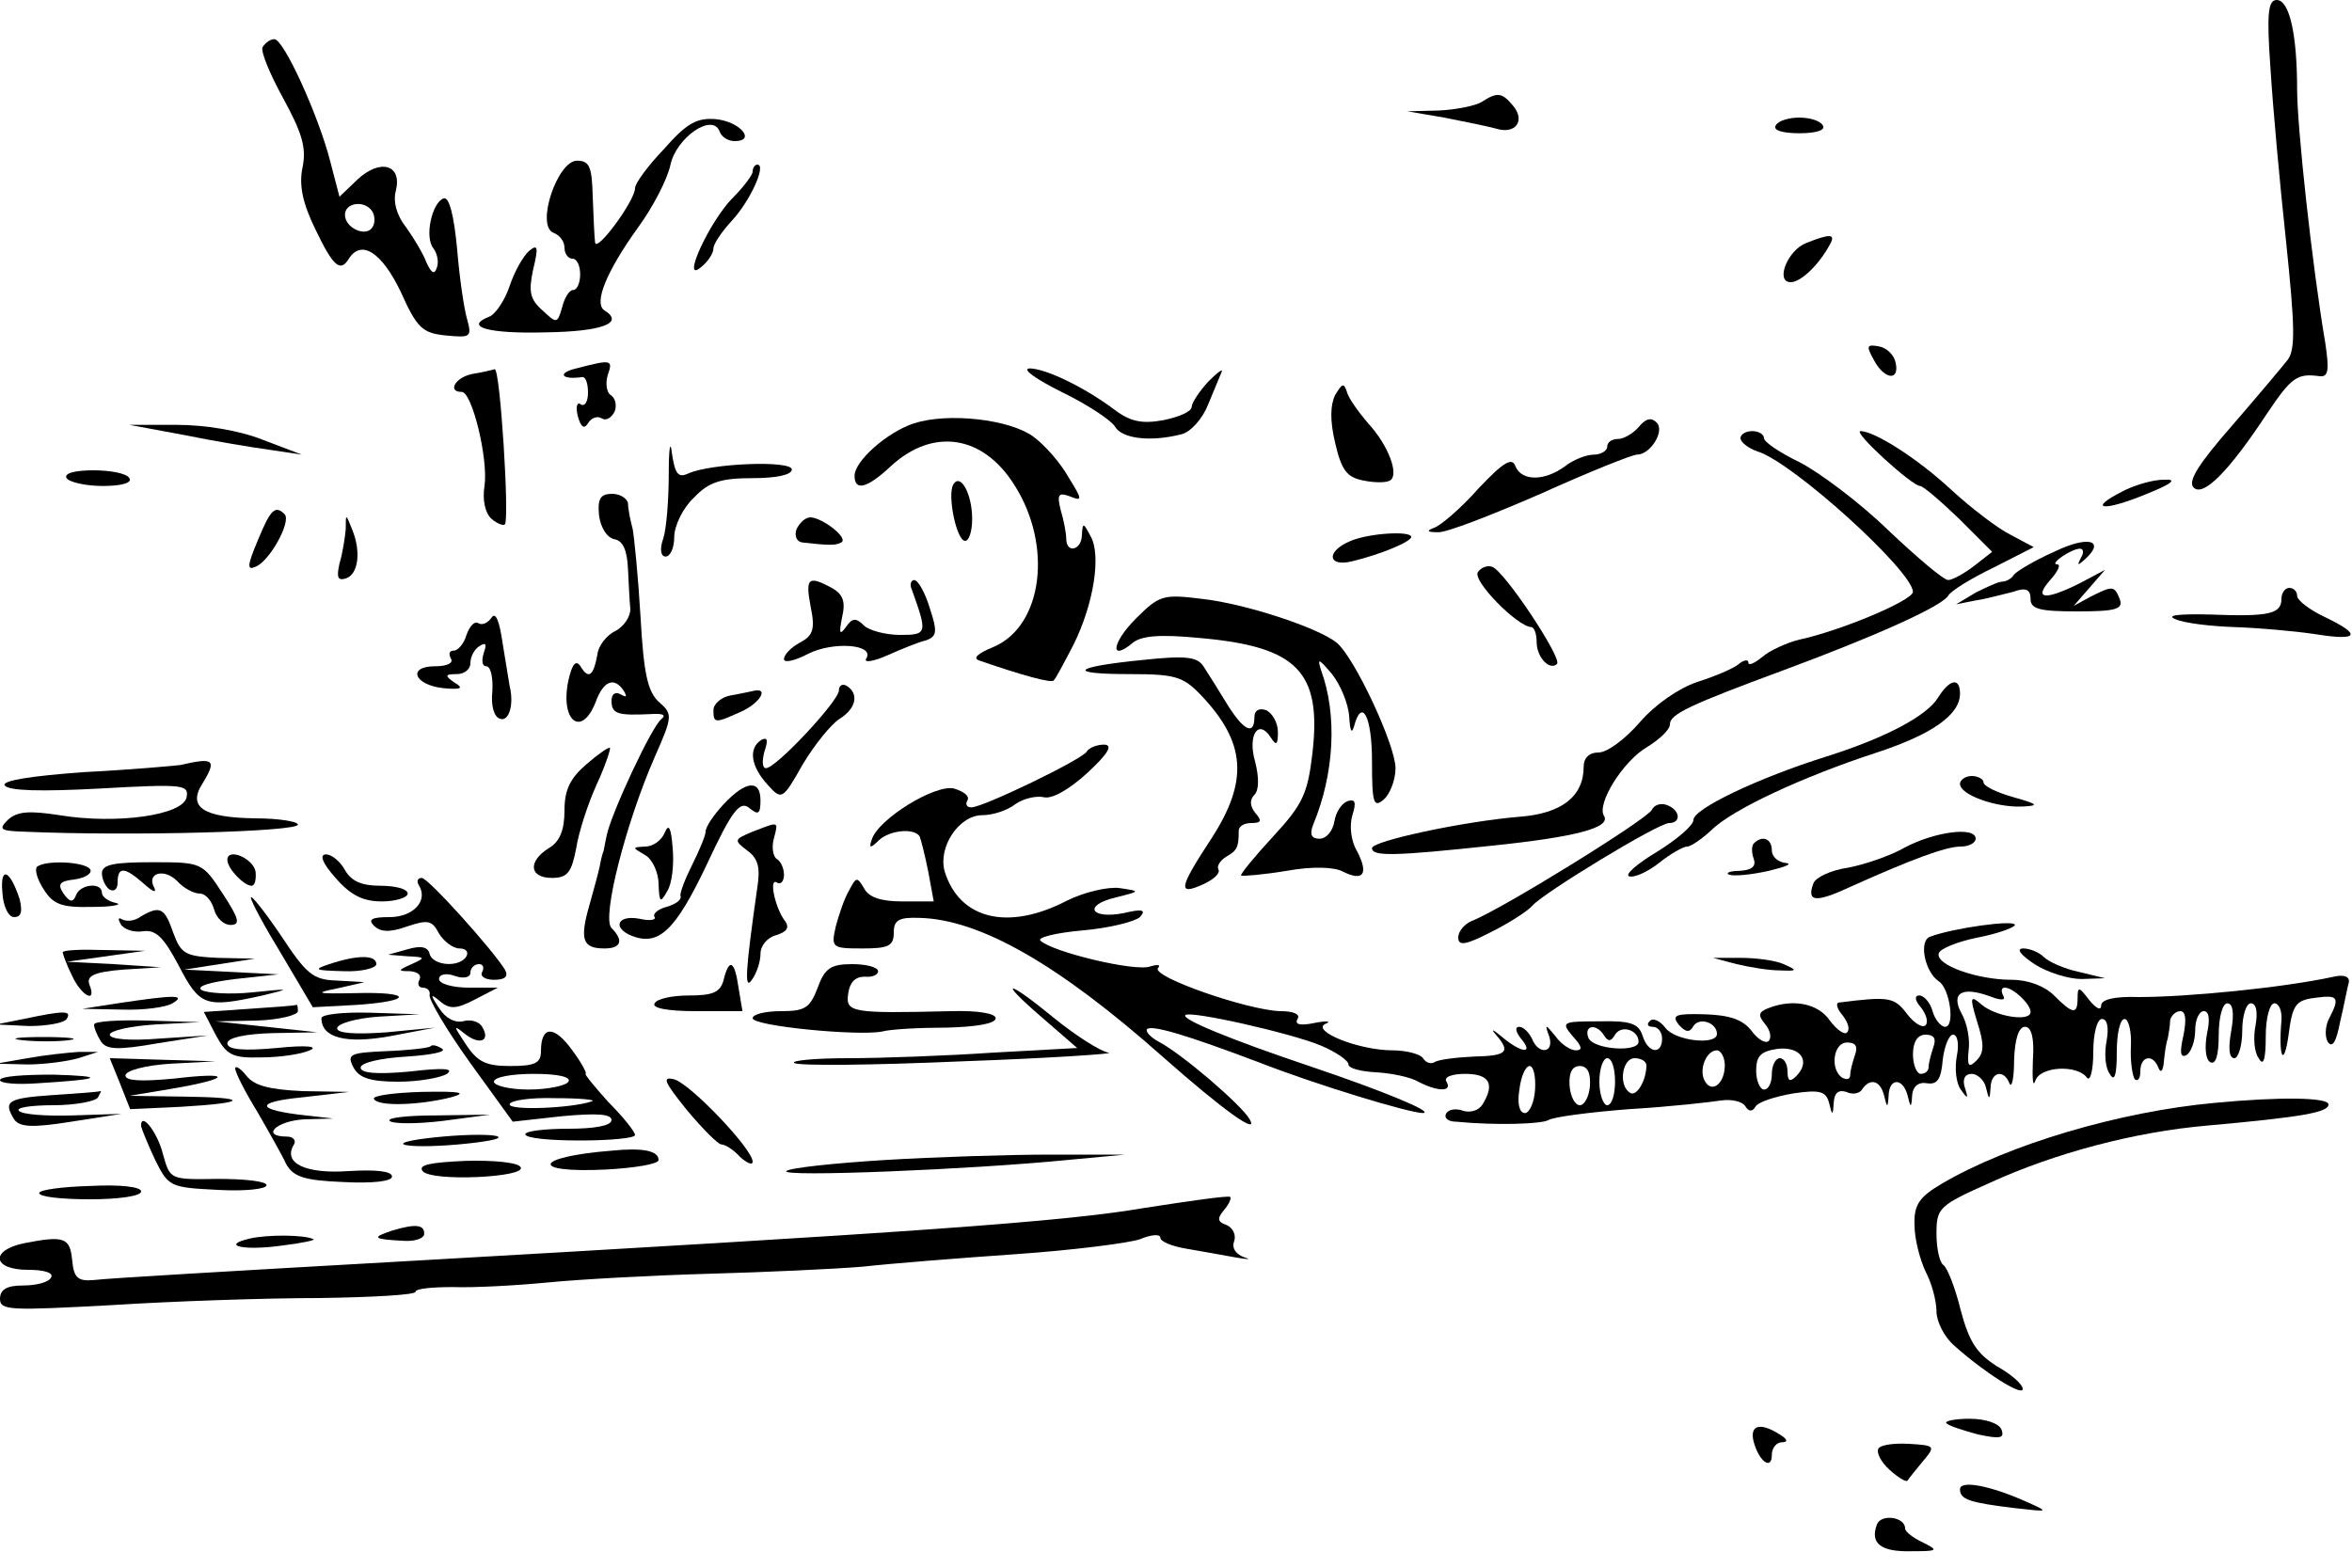 <?xml version="1.0" standalone="no"?>
<!DOCTYPE svg PUBLIC "-//W3C//DTD SVG 20010904//EN"
 "http://www.w3.org/TR/2001/REC-SVG-20010904/DTD/svg10.dtd">
<svg version="1.0" xmlns="http://www.w3.org/2000/svg"
 width="300pt" height="200pt" viewBox="0 0 300 200"
 preserveAspectRatio="xMidYMid meet">
<g transform="translate(0,200) scale(0.1,-0.1)"
fill="#000000" stroke="none">
<path d="M2896 1913 c3 -49 12 -148 20 -222 11 -106 12 -137 2 -150 -7 -9 -39
-47 -71 -84 -42 -48 -57 -71 -49 -79 12 -12 44 19 94 95 31 46 38 51 67 47 11
-1 12 8 7 42 -17 100 -36 276 -36 324 0 71 -10 114 -26 114 -11 0 -13 -17 -8
-87z"/>
<path d="M335 1940 c-3 -5 9 -34 26 -65 24 -44 30 -63 25 -88 -5 -23 0 -46 16
-79 23 -48 32 -56 43 -38 16 25 42 8 66 -42 21 -47 28 -53 58 -56 31 -3 33 -2
27 20 -4 13 -10 54 -13 91 -4 42 -10 66 -17 64 -15 -5 -25 -50 -13 -64 5 -7 7
-18 4 -25 -3 -9 -7 -6 -13 7 -4 11 -16 31 -26 45 -12 15 -17 33 -13 47 8 33
-20 41 -49 14 l-23 -22 -12 46 c-15 58 -59 155 -71 155 -5 0 -11 -4 -15 -10z
m140 -210 c3 -5 4 -14 0 -20 -8 -13 -35 -1 -35 16 0 16 26 19 35 4z"/>
<path d="M1890 1870 c-8 -5 -33 -10 -55 -11 l-40 -1 47 -8 c25 -5 55 -11 66
-14 25 -8 38 10 22 29 -14 17 -20 18 -40 5z"/>
<path d="M847 1810 c-21 -22 -37 -44 -37 -50 0 -16 -50 -84 -51 -69 -1 8 -2
34 -3 59 -1 37 -4 45 -20 45 -25 0 -53 -83 -30 -92 8 -3 14 -11 14 -19 0 -8 5
-14 10 -14 6 0 10 -9 10 -20 0 -11 -4 -20 -9 -20 -5 0 -11 -10 -14 -22 -6 -21
-7 -21 -25 -4 -16 14 -18 24 -12 52 7 29 6 33 -5 24 -8 -7 -19 -27 -25 -45 -6
-18 -18 -36 -26 -39 -33 -13 -1 -22 72 -20 72 1 101 12 75 28 -14 9 2 49 43
106 19 26 37 61 41 79 7 35 54 68 63 43 2 -6 10 -12 19 -12 28 0 7 25 -24 28
-24 2 -37 -5 -66 -38z"/>
<path d="M2265 1840 c-4 -6 8 -10 30 -10 22 0 34 4 30 10 -3 6 -17 10 -30 10
-13 0 -27 -4 -30 -10z"/>
<path d="M960 1781 c0 -4 -11 -19 -25 -33 -30 -30 -67 -111 -41 -89 9 7 16 18
16 24 0 6 11 22 24 36 23 25 44 71 32 71 -3 0 -6 -4 -6 -9z"/>
<path d="M2304 1690 c-24 -9 -40 -50 -20 -50 13 0 36 22 50 48 8 14 0 14 -30
2z"/>
<path d="M2390 1541 c13 -25 33 -28 28 -4 -2 10 -11 19 -21 21 -16 3 -17 1 -7
-17z"/>
<path d="M735 1530 c-25 -6 -19 -15 8 -11 4 0 7 -8 7 -20 0 -11 -4 -18 -9 -15
-5 4 -7 -3 -4 -15 4 -14 8 -17 13 -9 4 7 12 10 18 6 5 -3 12 1 16 9 3 8 1 17
-5 21 -5 3 -7 14 -4 25 7 20 6 21 -40 9z"/>
<path d="M603 1523 c-22 -4 -33 -23 -14 -23 13 0 34 -85 29 -120 -3 -18 1 -35
9 -42 7 -6 15 -9 17 -7 6 7 -6 199 -13 198 -3 -1 -16 -4 -28 -6z"/>
<path d="M1354 1500 c33 -16 63 -36 68 -44 9 -16 46 -20 85 -10 12 3 27 20 34
38 7 17 15 36 17 41 3 6 -5 0 -17 -12 -11 -12 -21 -27 -21 -32 0 -6 -16 -13
-36 -17 -27 -5 -42 -2 -62 13 -40 30 -89 53 -109 53 -10 -1 9 -14 41 -30z"/>
<path d="M1703 1496 c-6 -12 -7 -32 0 -61 8 -35 15 -44 36 -48 14 -3 29 -3 34
0 12 7 -2 45 -28 73 -12 14 -25 32 -27 40 -4 12 -6 11 -15 -4z"/>
<path d="M1166 1460 c-34 -11 -76 -48 -76 -67 0 -20 16 -16 46 12 54 50 118
40 158 -24 49 -77 36 -179 -26 -206 -22 -9 -28 -15 -18 -18 55 -19 92 -29 94
-25 2 1 13 22 25 45 26 52 36 115 22 139 -9 17 -10 18 -11 2 0 -20 -20 -25
-20 -5 0 6 -3 23 -7 36 -5 20 -3 23 11 18 17 -7 17 -5 -1 24 -10 18 -30 41
-45 52 -30 22 -108 31 -152 17z"/>
<path d="M2090 1455 c-7 -8 -19 -15 -26 -15 -8 0 -14 -4 -14 -10 0 -5 -8 -10
-17 -10 -10 0 -27 -7 -37 -15 -26 -19 -55 -19 -63 0 -4 12 -15 6 -47 -28 -22
-25 -48 -47 -56 -50 -11 -4 -10 -6 4 -6 10 -1 69 22 131 49 62 28 117 50 123
50 17 0 36 30 25 41 -7 7 -14 5 -23 -6z"/>
<path d="M235 1445 c39 -8 88 -16 110 -19 l40 -6 -50 19 c-30 12 -74 19 -110
19 l-60 0 70 -13z"/>
<path d="M853 1395 c0 -33 -3 -70 -7 -82 -5 -14 -3 -23 3 -23 6 0 11 11 11 25
0 14 11 37 25 50 19 20 34 25 75 25 29 0 50 4 50 11 0 12 -103 8 -132 -5 -13
-6 -17 -1 -21 26 -2 18 -4 6 -4 -27z"/>
<path d="M2220 1441 c0 -5 10 -13 22 -17 45 -14 197 -152 198 -179 0 -11 -93
-50 -145 -61 -16 -4 -38 -14 -47 -22 -10 -8 -18 -12 -18 -7 0 4 -6 3 -12 -2
-7 -6 -31 -16 -53 -23 -24 -8 -54 -29 -73 -51 -19 -22 -42 -39 -53 -39 -12 0
-19 -7 -19 -18 0 -38 -28 -60 -82 -64 -72 -6 -188 -31 -188 -40 0 -11 30 -10
152 3 107 11 153 23 144 38 -10 15 24 70 55 88 16 10 29 22 29 29 0 13 26 25
145 69 116 43 201 81 210 95 3 6 29 22 58 36 l51 26 -30 16 c-16 8 -50 34 -75
57 -43 40 -98 75 -116 75 -10 -1 66 -70 76 -70 4 0 26 -19 50 -42 l42 -42 -23
-18 c-13 -10 -28 -18 -33 -18 -6 0 -40 29 -77 64 -36 35 -87 73 -112 86 -25
12 -46 26 -46 31 0 5 -7 9 -15 9 -8 0 -15 -4 -15 -9z"/>
<path d="M85 1390 c3 -5 24 -10 46 -10 24 0 38 4 34 10 -3 6 -24 10 -46 10
-24 0 -38 -4 -34 -10z"/>
<path d="M1216 1382 c-8 -13 4 -72 15 -72 5 0 9 12 9 28 0 32 -15 59 -24 44z"/>
<path d="M2707 1373 c-45 -23 -25 -26 29 -4 35 14 42 20 24 19 -14 0 -38 -7
-53 -15z"/>
<path d="M764 1343 c2 -16 10 -29 20 -31 11 -2 16 -15 17 -38 1 -19 2 -42 3
-51 0 -10 -8 -22 -19 -28 -11 -5 -22 -19 -23 -30 -5 -27 -11 -32 -21 -16 -6
10 -11 5 -16 -17 -11 -52 17 -74 35 -27 10 27 24 32 36 13 4 -7 3 -8 -4 -4 -7
4 -12 1 -12 -8 0 -17 8 -19 50 -17 15 1 20 -1 14 -6 -12 -8 -64 -120 -70 -148
-1 -5 -3 -14 -4 -20 -2 -5 -4 -14 -5 -20 -1 -5 -7 -28 -13 -49 -13 -45 -9 -56
19 -56 21 0 25 10 9 26 -13 13 19 136 55 218 23 52 23 55 6 70 -15 13 -20 37
-24 109 -3 51 -8 101 -10 112 -3 11 -6 26 -6 33 -1 6 -10 12 -20 12 -15 0 -19
-6 -17 -27z"/>
<path d="M329 1311 c-14 -33 -14 -39 -3 -34 18 7 46 58 37 67 -12 12 -18 6
-34 -33z"/>
<path d="M441 1325 c-1 -11 -4 -31 -8 -44 -4 -18 -2 -22 8 -19 16 5 20 34 8
63 -8 20 -8 20 -8 0z"/>
<path d="M1016 1325 c-3 -8 0 -16 7 -17 35 -4 43 -4 50 0 10 5 -23 31 -39 32
-7 0 -14 -7 -18 -15z"/>
<path d="M1723 1310 c-32 -13 -30 -34 2 -26 37 9 75 25 75 31 0 8 -53 5 -77
-5z"/>
<path d="M2620 1296 c-25 -11 -48 -25 -51 -29 -3 -5 -10 -9 -15 -9 -5 0 -20
-7 -34 -14 l-25 -15 25 5 c14 2 35 8 48 11 16 6 22 3 22 -9 0 -13 11 -16 60
-16 49 0 58 3 54 15 -7 18 -9 18 -37 4 l-22 -12 20 23 20 23 -32 -17 c-44 -22
-60 -21 -38 4 10 11 14 20 9 20 -11 0 18 20 29 20 5 0 5 -6 1 -12 -5 -10 -4
-10 6 -1 26 24 3 30 -40 9z"/>
<path d="M1885 1270 c-7 -11 50 -69 68 -70 4 0 7 -9 7 -19 0 -20 17 -37 26
-28 7 7 -68 120 -83 124 -6 2 -14 -1 -18 -7z"/>
<path d="M1034 1226 c6 -29 3 -37 -14 -46 -11 -6 -20 -15 -20 -21 0 -5 14 -2
31 7 32 16 85 12 74 -6 -4 -6 9 -4 27 4 18 8 40 17 49 19 14 5 15 11 5 41 -6
20 -15 36 -20 36 -4 0 -6 -6 -3 -12 20 -56 20 -58 -15 -58 -19 0 -40 6 -46 12
-10 10 -15 10 -23 -2 -8 -11 -9 -8 -5 12 5 21 1 30 -13 38 -30 16 -34 13 -27
-24z"/>
<path d="M2910 1236 c0 -19 -15 -23 -90 -20 -42 1 -58 -1 -45 -6 11 -5 45 -9
75 -10 30 -1 76 -5 103 -9 56 -9 60 -1 12 22 -19 9 -35 21 -35 27 0 5 -4 10
-10 10 -5 0 -10 -6 -10 -14z"/>
<path d="M1449 1211 c-31 -31 -34 -56 -4 -31 11 9 35 11 86 6 124 -11 155 -43
143 -147 -6 -51 -12 -65 -50 -106 -24 -26 -42 -48 -41 -50 2 -1 28 1 58 6 33
6 61 5 72 -1 26 -13 33 -3 18 26 -8 13 -10 33 -6 46 5 16 4 21 -6 18 -8 -3
-15 -14 -17 -26 -2 -12 -10 -22 -19 -22 -10 0 -13 5 -8 18 27 65 31 140 10
197 -5 16 -3 15 14 -5 11 -14 21 -38 22 -55 1 -17 3 -22 6 -12 10 38 23 13 23
-44 0 -54 2 -60 15 -49 8 7 15 25 15 40 0 29 -52 141 -75 160 -23 19 -117 50
-172 56 -49 6 -54 5 -84 -25z"/>
<path d="M627 1212 c-5 -7 -12 -10 -17 -7 -5 3 -11 -4 -15 -15 -3 -11 -11 -20
-16 -20 -6 0 -7 -4 -4 -10 4 -6 -5 -10 -20 -10 -36 0 -27 -24 11 -28 22 -2 26
0 14 7 -13 9 -13 11 3 11 9 0 17 6 17 14 0 8 5 18 12 22 8 5 9 2 5 -9 -3 -10
-2 -17 3 -17 6 0 9 -14 8 -32 -2 -18 2 -33 10 -35 11 -4 18 18 12 42 -1 6 -5
30 -9 55 -4 28 -9 40 -14 32z"/>
<path d="M1457 1158 c-90 -9 -97 -18 -16 -18 58 0 68 -3 91 -27 57 -60 61
-109 13 -183 -42 -64 -43 -73 -10 -58 13 6 22 14 19 19 -2 4 2 11 10 16 14 8
16 12 16 33 0 6 7 10 16 10 13 0 14 3 5 13 -7 9 -7 17 -1 23 6 6 6 22 1 42
-10 34 4 56 20 31 7 -11 9 -9 9 7 0 12 -7 24 -15 28 -9 3 -15 0 -15 -9 0 -24
-14 -17 -35 17 -11 18 -24 39 -30 48 -8 12 -22 14 -78 8z"/>
<path d="M1070 1119 c0 -13 -80 -99 -93 -99 -5 0 -5 10 -2 21 5 15 4 19 -4 15
-17 -11 -13 -34 8 -57 18 -20 19 -20 45 26 15 25 36 51 47 58 21 13 25 32 9
42 -5 3 -10 1 -10 -6z"/>
<path d="M2472 1110 c-14 -23 -66 -51 -142 -75 -89 -28 -170 -67 -170 -81 0
-7 -21 -25 -47 -41 -25 -15 -41 -29 -35 -31 7 -2 24 6 38 17 15 12 31 21 36
21 5 0 19 10 31 21 26 26 116 68 211 99 70 23 106 48 106 75 0 21 -13 19 -28
-5z"/>
<path d="M933 1113 c-13 -2 -23 -11 -23 -19 0 -17 2 -17 35 -2 23 10 36 30 18
27 -5 -1 -18 -4 -30 -6z"/>
<path d="M748 1025 c-21 -18 -28 -33 -28 -59 0 -25 -6 -40 -20 -48 -27 -17
-25 -38 4 -38 20 0 25 7 31 38 3 20 15 57 26 81 11 24 18 45 17 47 -2 1 -15
-8 -30 -21z"/>
<path d="M1386 1041 c-6 -10 -132 -71 -147 -71 -6 0 -8 4 -5 9 3 5 -4 11 -17
15 -24 6 -97 -39 -105 -65 -4 -11 -2 -12 9 -1 14 13 45 16 52 5 2 -5 7 -25 11
-45 l7 -38 -40 0 c-27 0 -43 5 -49 17 -9 15 -10 14 -19 -3 -6 -10 -13 -31 -17
-46 -6 -27 -5 -28 34 -28 33 0 40 3 40 20 0 16 6 20 33 19 77 -2 177 -59 311
-178 77 -68 122 -100 110 -79 -10 18 -87 84 -116 99 -11 6 -17 13 -15 16 6 6
52 -8 142 -42 74 -29 193 -65 210 -65 15 1 -50 28 -145 60 -101 34 -164 60
-158 65 6 6 135 -23 173 -39 19 -8 35 -19 35 -24 0 -5 16 -9 35 -10 19 -1 44
-6 54 -12 25 -13 44 -13 36 0 -4 6 7 10 24 10 31 0 38 -13 22 -39 -5 -8 -16
-11 -25 -8 -8 3 -18 2 -21 -3 -4 -6 2 -11 12 -11 52 -5 109 -3 118 2 6 4 52
10 103 14 52 3 104 9 117 11 13 2 27 -1 31 -7 4 -7 9 -8 13 -1 3 6 25 13 48
17 34 5 42 3 46 -12 4 -17 5 -17 6 1 1 12 6 16 16 13 8 -4 17 -2 20 3 10 15
23 12 28 -7 4 -17 5 -17 6 0 1 22 18 22 24 0 4 -17 5 -17 6 0 1 11 8 17 19 15
13 -2 18 5 20 30 2 17 8 32 13 32 6 0 8 -12 5 -27 -3 -16 -1 -35 5 -43 9 -13
10 -12 5 3 -3 10 0 17 9 17 7 0 16 -8 18 -17 4 -17 5 -17 6 0 1 20 17 23 24 5
3 -7 6 6 6 30 1 27 6 42 14 42 8 0 12 -14 10 -42 -1 -24 0 -36 3 -27 6 19 54
21 66 4 4 -5 8 9 8 33 0 24 5 42 11 42 7 0 9 -11 6 -28 -3 -15 -2 -34 4 -42 6
-11 9 -2 9 28 0 23 4 42 10 42 5 0 9 -16 8 -35 -1 -19 2 -38 5 -42 4 -3 7 1 7
10 0 20 16 23 23 5 3 -8 6 -4 7 7 1 11 3 25 5 30 1 6 3 16 3 23 1 6 7 12 13
12 7 0 8 -11 4 -31 -5 -22 -4 -29 4 -25 6 4 11 18 11 32 0 13 5 24 11 24 7 0
8 -11 4 -29 -3 -17 -2 -32 4 -36 7 -4 11 8 11 34 0 24 5 41 11 41 7 0 9 -12 5
-35 -4 -22 -3 -35 4 -35 5 0 10 16 10 35 0 19 5 35 11 35 7 0 9 -11 6 -28 -3
-15 -2 -34 4 -42 6 -11 9 -2 9 28 0 23 5 42 11 42 6 0 10 -10 9 -22 -4 -47 3
-61 9 -19 5 39 9 45 34 48 29 4 32 1 18 -26 -5 -9 -6 -23 -2 -30 6 -9 11 0 16
26 5 21 9 43 11 50 1 7 -6 10 -19 7 -64 -14 -186 -26 -249 -26 -31 1 -48 -3
-48 -11 0 -7 -7 -3 -15 7 -13 17 -15 18 -15 3 0 -22 -6 -21 -30 3 -12 12 -33
20 -54 20 -44 0 -98 19 -93 34 2 6 25 15 50 20 26 5 47 13 47 16 0 7 -79 -4
-108 -15 -15 -5 -7 -45 11 -57 14 -9 21 -58 8 -58 -5 0 -13 9 -16 20 -3 11
-11 20 -17 20 -6 0 -6 -6 2 -15 7 -9 10 -19 6 -23 -4 -4 -15 3 -24 15 -16 21
-23 22 -86 14 -5 0 -3 -8 4 -16 7 -9 10 -18 6 -22 -3 -4 -13 3 -22 15 -15 22
-47 28 -78 16 -13 -5 -14 -9 -5 -20 7 -8 9 -18 5 -22 -4 -4 -14 2 -22 13 -11
14 -27 20 -60 21 -37 1 -42 -1 -33 -13 9 -10 14 -11 19 -2 8 12 30 4 30 -10 0
-15 -54 -9 -66 8 -7 9 -16 13 -20 8 -4 -4 -2 -7 4 -7 7 0 12 -7 12 -15 0 -21
-18 -19 -25 4 -5 15 -15 19 -55 18 -48 0 -49 -1 -34 -19 12 -13 13 -18 4 -18
-7 0 -19 8 -26 18 -13 16 -14 16 -8 0 7 -22 -14 -24 -22 -3 -4 8 -11 15 -16
15 -6 0 -5 -6 2 -15 17 -20 1 -19 -24 2 -12 10 -15 11 -8 3 19 -22 15 -27 -29
-28 -22 -1 -45 -4 -49 -7 -5 -3 -11 -1 -15 5 -3 5 -21 10 -39 10 -43 0 -105
25 -85 34 8 3 1 4 -14 1 -19 -4 -26 -2 -22 5 4 6 -5 10 -22 10 -41 1 -165 44
-156 55 4 4 0 5 -10 2 -18 -7 -124 18 -140 33 -4 4 20 10 54 13 34 3 66 11 73
17 8 9 4 11 -21 5 -42 -8 -52 10 -10 20 32 8 32 8 5 12 -14 2 -45 -5 -67 -16
-75 -39 -137 -24 -156 37 -9 31 18 72 48 72 13 0 32 6 42 14 10 7 26 11 36 9
10 -3 32 9 56 31 27 25 33 36 21 36 -9 0 -19 -4 -22 -9z m1169 -311 c-3 6 -2
10 2 10 11 0 33 -21 33 -31 0 -13 -44 -6 -62 9 -15 13 -16 11 -6 -22 9 -28 9
-39 -1 -49 -10 -10 -12 -7 -10 13 2 14 -2 35 -9 47 -14 26 0 35 36 22 15 -6
21 -5 17 1z m-509 -51 c5 -8 9 -8 14 1 8 13 30 6 30 -9 0 -14 -58 -10 -64 5
-6 16 10 19 20 3z m420 -15 c-3 -9 -6 -20 -6 -25 0 -5 -4 -9 -10 -9 -5 0 -10
11 -10 25 0 16 6 25 16 25 11 0 14 -5 10 -16z m-175 -37 c-8 -8 -11 -6 -11 6
0 9 -4 17 -10 17 -5 0 -10 -9 -10 -20 0 -11 -4 -20 -10 -20 -5 0 -10 11 -10
24 0 19 6 25 28 28 29 3 42 -16 23 -35z m75 27 c-3 -9 -6 -20 -6 -25 0 -6 -4
-7 -10 -4 -16 10 -12 45 6 45 11 0 14 -5 10 -16z m-166 -13 c0 -23 -16 -36
-25 -21 -9 14 1 40 15 40 5 0 10 -9 10 -19z m-140 -21 c0 -16 -4 -30 -10 -30
-5 0 -10 14 -10 30 0 17 5 30 10 30 6 0 10 -13 10 -30z m40 21 c0 -20 -13 -41
-21 -35 -15 9 -10 44 6 44 8 0 15 -4 15 -9z m-142 -31 c-1 -16 -7 -30 -13 -30
-7 0 -10 12 -7 30 2 17 8 30 13 30 5 0 8 -13 7 -30z m70 5 c-1 -14 -7 -25 -13
-25 -6 0 -12 11 -13 25 -1 16 3 25 13 25 10 0 14 -9 13 -25z"/>
<path d="M230 1024 c-8 -1 -63 -6 -122 -9 -70 -5 -106 -11 -102 -17 5 -7 46
-8 121 -4 107 6 114 5 111 -11 -4 -23 -89 -35 -162 -23 -39 6 -54 5 -66 -6
-12 -12 -10 -14 20 -15 139 -6 350 0 350 9 0 4 -25 8 -55 8 -65 1 -86 14 -67
44 19 31 15 34 -28 24z"/>
<path d="M2500 1000 c0 -14 45 -30 78 -29 24 1 22 3 -10 12 -21 6 -38 14 -38
19 0 4 -7 8 -15 8 -8 0 -15 -5 -15 -10z"/>
<path d="M923 974 c-13 -14 -23 -29 -23 -35 0 -5 -8 -24 -17 -42 -9 -18 -16
-36 -15 -40 2 -5 -7 -11 -18 -14 -11 -3 -18 -9 -15 -13 2 -4 -7 -5 -20 -2 -28
5 -34 -12 -9 -22 34 -13 55 6 95 90 33 71 43 83 55 73 11 -9 14 -8 14 10 0 27
-19 25 -47 -5z"/>
<path d="M2107 967 c-4 -11 -193 -128 -230 -142 -9 -4 -17 -13 -17 -21 0 -11
9 -10 42 7 24 12 47 27 53 34 14 16 160 105 174 105 16 0 14 17 -3 23 -8 3
-16 0 -19 -6z"/>
<path d="M848 938 c-4 -10 -15 -18 -25 -18 -17 -1 -17 -1 0 -11 9 -5 17 -22
17 -37 1 -23 2 -25 11 -9 6 9 9 34 7 55 -2 26 -5 32 -10 20z"/>
<path d="M960 939 c-24 -10 -24 -11 -7 -24 14 -10 17 -22 13 -47 -15 -105 -17
-133 -7 -118 6 8 11 23 11 33 0 11 9 21 20 24 13 4 17 9 12 17 -13 16 -22 57
-11 50 5 -3 9 2 9 10 0 8 -4 17 -9 20 -5 3 -7 15 -4 26 6 23 7 22 -27 9z"/>
<path d="M2430 919 c-19 -11 -52 -22 -73 -26 -21 -3 -41 -12 -44 -20 -9 -24 3
-25 48 -4 78 35 121 51 140 51 11 0 19 5 19 10 0 16 -52 9 -90 -11z"/>
<path d="M2237 924 c-3 -3 -3 -12 0 -20 3 -9 -2 -14 -18 -15 -13 0 -19 -3 -13
-5 6 -2 28 0 50 5 21 5 31 9 22 10 -10 1 -18 8 -18 16 0 15 -12 20 -23 9z"/>
<path d="M290 903 c0 -11 21 -33 31 -33 4 0 6 8 5 18 -3 17 -36 31 -36 15z"/>
<path d="M428 880 c19 -22 35 -30 59 -30 18 0 33 5 33 10 0 6 -16 10 -35 10
-24 0 -37 6 -45 20 -6 11 -17 20 -24 20 -9 0 -5 -11 12 -30z"/>
<path d="M47 894 c-3 -4 1 -17 9 -29 12 -19 23 -23 62 -22 26 0 39 3 30 5 -10
2 -18 8 -18 13 0 14 -28 11 -33 -3 -4 -10 -8 -9 -16 2 -8 12 -5 16 14 18 14 2
23 8 20 13 -7 10 -58 12 -68 3z"/>
<path d="M130 886 c0 -8 5 -18 10 -21 6 -3 10 1 10 9 0 21 9 20 33 -1 11 -10
17 -13 14 -6 -11 19 12 26 29 9 8 -9 21 -16 29 -16 7 0 15 -9 18 -20 3 -11 12
-20 21 -20 13 0 11 8 -10 40 -26 40 -27 40 -90 40 -49 0 -64 -3 -64 -14z"/>
<path d="M3 862 c1 -19 8 -32 15 -32 9 0 11 7 7 23 -12 37 -25 43 -22 9z"/>
<path d="M534 871 c13 -20 -7 -41 -37 -41 -23 0 -28 -3 -20 -11 8 -8 20 -9 42
-1 27 9 32 8 41 -9 6 -10 18 -19 26 -19 8 0 12 -4 9 -10 -9 -15 -43 -12 -47 3
-2 9 -11 11 -28 6 l-25 -7 25 -2 c23 -1 23 -2 5 -10 -18 -8 -18 -9 -2 -9 10
-1 15 -5 12 -11 -3 -5 -1 -10 4 -10 6 0 10 -4 9 -9 -2 -5 21 -44 51 -86 l55
-76 63 7 c44 4 63 3 63 -5 0 -7 -21 -11 -55 -11 -30 0 -55 -3 -55 -7 0 -5 31
-8 70 -8 38 0 70 3 70 7 0 4 -15 23 -34 42 -18 20 -31 36 -29 36 2 0 -5 14
-17 30 -23 32 -40 32 -40 -1 0 -15 -7 -19 -39 -19 -31 0 -42 5 -57 28 -16 24
-16 25 -1 13 19 -15 33 -9 22 9 -4 7 -15 10 -25 7 -10 -2 -22 4 -30 17 -12 18
-11 19 2 8 12 -10 21 -9 44 3 l29 15 -37 0 c-21 0 -38 5 -38 11 0 6 9 8 20 4
11 -4 20 -2 20 4 0 6 5 11 11 11 5 0 7 -4 4 -10 -3 -5 3 -10 15 -10 14 0 19 4
14 13 -16 26 -98 117 -106 117 -5 0 -7 -4 -4 -9z m191 -251 c-3 -5 -26 -10
-51 -10 -24 0 -44 5 -44 10 0 6 23 10 51 10 31 0 48 -4 44 -10z m30 -25 c-26
-9 -105 -12 -105 -4 0 5 26 9 58 8 31 0 53 -2 47 -4z"/>
<path d="M320 855 c0 -5 18 -38 40 -74 l39 -66 56 3 c73 5 71 17 -2 15 -49 -1
-53 0 -23 6 l35 8 -35 2 c-31 1 -39 8 -72 58 -21 31 -38 52 -38 48z"/>
<path d="M180 831 c-8 -6 -18 -7 -24 -4 -5 3 -6 1 -2 -6 4 -7 17 -11 29 -9 16
2 26 -8 45 -44 27 -52 34 -54 107 -38 37 9 36 9 -13 4 -29 -3 -58 -1 -65 3 -7
5 11 10 43 14 l55 6 -60 3 -60 3 45 7 45 7 -47 1 c-42 2 -47 5 -57 32 -11 32
-17 35 -41 21z"/>
<path d="M80 785 c0 -2 5 -16 12 -30 12 -26 32 -36 22 -11 -4 11 6 16 43 19
l48 3 -60 4 -60 3 50 7 50 7 -52 1 c-29 1 -53 0 -53 -3z"/>
<path d="M2595 770 c17 -11 44 -19 60 -19 l30 1 -33 8 c-19 4 -39 13 -45 19
-6 6 -18 11 -26 11 -10 0 -4 -8 14 -20z"/>
<path d="M420 770 c-21 -7 -19 -8 18 -9 23 -1 42 4 42 9 0 12 -24 12 -60 0z"/>
<path d="M2215 770 c17 -4 41 -8 55 -8 23 -1 23 0 5 8 -11 5 -36 8 -55 8 l-35
0 30 -8z"/>
<path d="M923 750 c-4 -16 -14 -20 -44 -20 -21 0 -41 -4 -44 -10 -4 -6 16 -10
53 -10 l59 0 -5 30 c-5 35 -12 38 -19 10z"/>
<path d="M1043 740 c-10 -26 -16 -30 -47 -30 -20 0 -36 -4 -36 -9 0 -10 134
-23 165 -17 11 3 48 5 83 5 37 1 62 5 62 12 0 6 -22 10 -57 9 -127 -3 -135 -2
-131 23 2 14 9 21 21 21 9 -1 17 2 17 7 0 5 -15 9 -33 9 -27 0 -35 -5 -44 -30z"/>
<path d="M1329 702 l45 -39 -109 -6 c-59 -4 -142 -7 -183 -7 -42 0 -73 -3 -69
-6 3 -4 100 -3 214 2 114 4 199 10 187 11 -11 2 -42 22 -68 43 -62 51 -75 52
-17 2z"/>
<path d="M150 720 l-45 -7 50 -1 c28 -1 57 3 65 8 18 11 3 11 -70 0z"/>
<path d="M318 713 l-58 -4 15 -29 c14 -26 21 -30 58 -29 23 0 51 4 62 9 12 5
-4 7 -42 3 -44 -4 -63 -2 -63 6 0 7 22 12 58 13 l57 1 -65 7 -65 7 53 1 c28 1
52 7 52 12 0 6 -1 9 -2 8 -2 -1 -29 -3 -60 -5z"/>
<path d="M30 700 l-35 -7 42 -2 c23 0 45 4 48 9 7 11 -3 11 -55 0z"/>
<path d="M410 701 c0 -25 31 -33 87 -23 l58 11 -62 -6 c-41 -3 -63 -1 -63 5 0
6 24 13 53 15 l52 3 -62 2 c-35 1 -63 -2 -63 -7z"/>
<path d="M120 693 c0 -5 4 -14 9 -22 7 -10 21 -11 72 -2 l64 10 -62 -4 c-36
-3 -63 -1 -63 5 0 5 26 11 58 13 l57 3 -67 2 c-38 1 -68 -1 -68 -5z"/>
<path d="M28 673 c18 -2 45 -2 60 0 15 2 0 4 -33 4 -33 0 -45 -2 -27 -4z"/>
<path d="M549 665 c-3 -2 -28 -5 -56 -6 -47 -2 -51 -4 -42 -21 7 -13 21 -18
57 -18 26 0 54 5 62 10 10 7 -5 8 -47 3 -43 -4 -63 -2 -63 5 0 6 24 12 58 14
31 2 52 6 46 10 -6 4 -13 6 -15 3z"/>
<path d="M35 650 l-40 -7 40 -1 c22 0 51 4 65 8 l25 8 -25 0 c-14 -1 -43 -4
-65 -8z"/>
<path d="M153 618 l13 -33 65 3 c86 5 88 12 3 13 l-69 1 54 9 c76 13 79 22 3
13 -42 -4 -62 -3 -62 4 0 6 25 13 58 15 l57 3 -68 2 -67 2 13 -32z"/>
<path d="M300 637 c0 -5 12 -29 28 -55 15 -26 32 -56 37 -67 9 -16 22 -21 73
-23 38 -2 62 1 62 7 0 7 -21 9 -55 7 -55 -4 -85 10 -70 34 3 5 -1 10 -9 10
-34 0 -14 20 22 22 l37 1 -35 4 c-64 7 -66 17 -5 23 l60 7 -59 1 c-43 2 -62 7
-72 20 -7 9 -14 13 -14 9z"/>
<path d="M0 622 c0 -4 21 -6 48 -4 82 5 89 9 20 11 -38 0 -68 -2 -68 -7z"/>
<path d="M876 584 c20 -24 40 -44 44 -44 5 0 16 -7 24 -16 9 -8 16 -11 16 -6
0 16 -79 99 -100 105 -16 4 -13 -3 16 -39z"/>
<path d="M68 603 c-59 -4 -64 -8 -50 -31 7 -10 23 -11 73 -3 l64 10 -62 -2
c-34 -1 -65 1 -69 6 -4 4 16 7 44 7 28 0 54 5 57 10 3 6 5 9 3 8 -2 -1 -29 -3
-60 -5z"/>
<path d="M477 598 c5 -10 58 -8 98 2 22 6 13 8 -37 7 -36 -1 -64 -5 -61 -9z"/>
<path d="M2825 593 c-121 -11 -263 -53 -348 -103 -29 -17 -36 -27 -35 -53 0
-18 7 -44 14 -59 8 -15 14 -38 14 -51 0 -13 10 -33 23 -44 38 -34 87 -65 87
-55 0 6 -15 19 -33 29 -25 16 -35 30 -46 71 -7 29 -17 54 -22 58 -5 3 -9 21
-9 40 0 33 3 36 68 65 83 38 185 65 277 73 123 11 155 17 155 27 0 9 -61 10
-145 2z"/>
<path d="M497 570 c4 -4 35 -4 68 0 l60 8 -68 -1 c-37 0 -64 -3 -60 -7z"/>
<path d="M180 563 c1 -4 9 -24 18 -43 17 -34 19 -35 80 -38 34 -2 62 1 62 6 0
5 -28 8 -62 8 -61 -1 -61 -1 -70 31 -7 29 -29 56 -28 36z"/>
<path d="M565 550 c-33 -3 -55 -7 -50 -10 6 -3 37 -3 70 0 33 3 56 7 50 10 -5
3 -37 3 -70 0z"/>
<path d="M780 532 c-100 -8 -105 -29 -6 -24 36 2 66 7 66 12 0 12 -20 16 -60
12z"/>
<path d="M1127 520 c-64 -4 -120 -10 -124 -14 -8 -8 236 2 357 14 l75 7 -95 0
c-52 0 -148 -3 -213 -7z"/>
<path d="M539 506 c11 -14 134 -8 125 5 -3 6 -35 9 -70 8 -45 -2 -61 -5 -55
-13z"/>
<path d="M50 478 c0 -5 29 -8 65 -8 36 0 65 4 65 10 0 6 -27 9 -65 7 -36 -1
-65 -5 -65 -9z"/>
<path d="M1460 459 c-105 -18 -293 -31 -960 -69 -195 -11 -366 -21 -380 -23
-21 -2 -26 3 -28 26 -3 28 -10 31 -61 21 -44 -9 -41 -34 5 -34 21 0 33 -4 29
-10 -3 -6 -19 -10 -36 -10 -20 0 -29 -5 -29 -17 0 -15 13 -15 143 -8 78 5 197
9 264 9 68 1 123 4 123 8 0 4 21 6 48 6 26 -1 81 2 122 6 41 4 134 9 205 11
72 2 159 6 195 9 36 4 124 11 196 16 72 5 143 14 158 19 14 6 26 7 26 2 0 -5
15 -11 33 -14 17 -3 46 -8 62 -11 17 -3 22 -3 12 0 -11 4 -16 12 -13 20 3 8
-1 17 -9 21 -12 4 -13 8 -4 19 7 8 10 16 8 17 -2 2 -51 -5 -109 -14z"/>
<path d="M500 430 c-27 -9 -24 -11 15 -13 14 -1 25 3 26 8 1 13 -11 14 -41 5z"/>
<path d="M319 420 c-39 -9 -8 -16 41 -9 25 3 43 7 40 8 -12 6 -59 6 -81 1z"/>
<path d="M2483 184 c3 -3 21 -9 40 -14 28 -6 34 -5 30 6 -3 8 -20 14 -41 14
-19 0 -33 -3 -29 -6z"/>
<path d="M2237 160 c7 -25 23 -36 23 -16 0 9 6 16 13 16 8 0 7 4 -3 10 -25 16
-39 12 -33 -10z"/>
<path d="M2396 152 c-3 -5 3 -17 14 -27 11 -10 21 -16 23 -14 1 2 10 13 19 24
17 20 17 21 -17 23 -18 1 -36 -1 -39 -6z"/>
<path d="M2500 100 c0 -13 12 -17 70 -24 44 -5 44 -5 15 8 -47 21 -85 28 -85
16z"/>
<path d="M2394 55 c-9 -24 5 -35 44 -34 34 0 35 1 15 11 -13 6 -23 14 -23 18
0 15 -31 19 -36 5z"/>
</g>
</svg>
